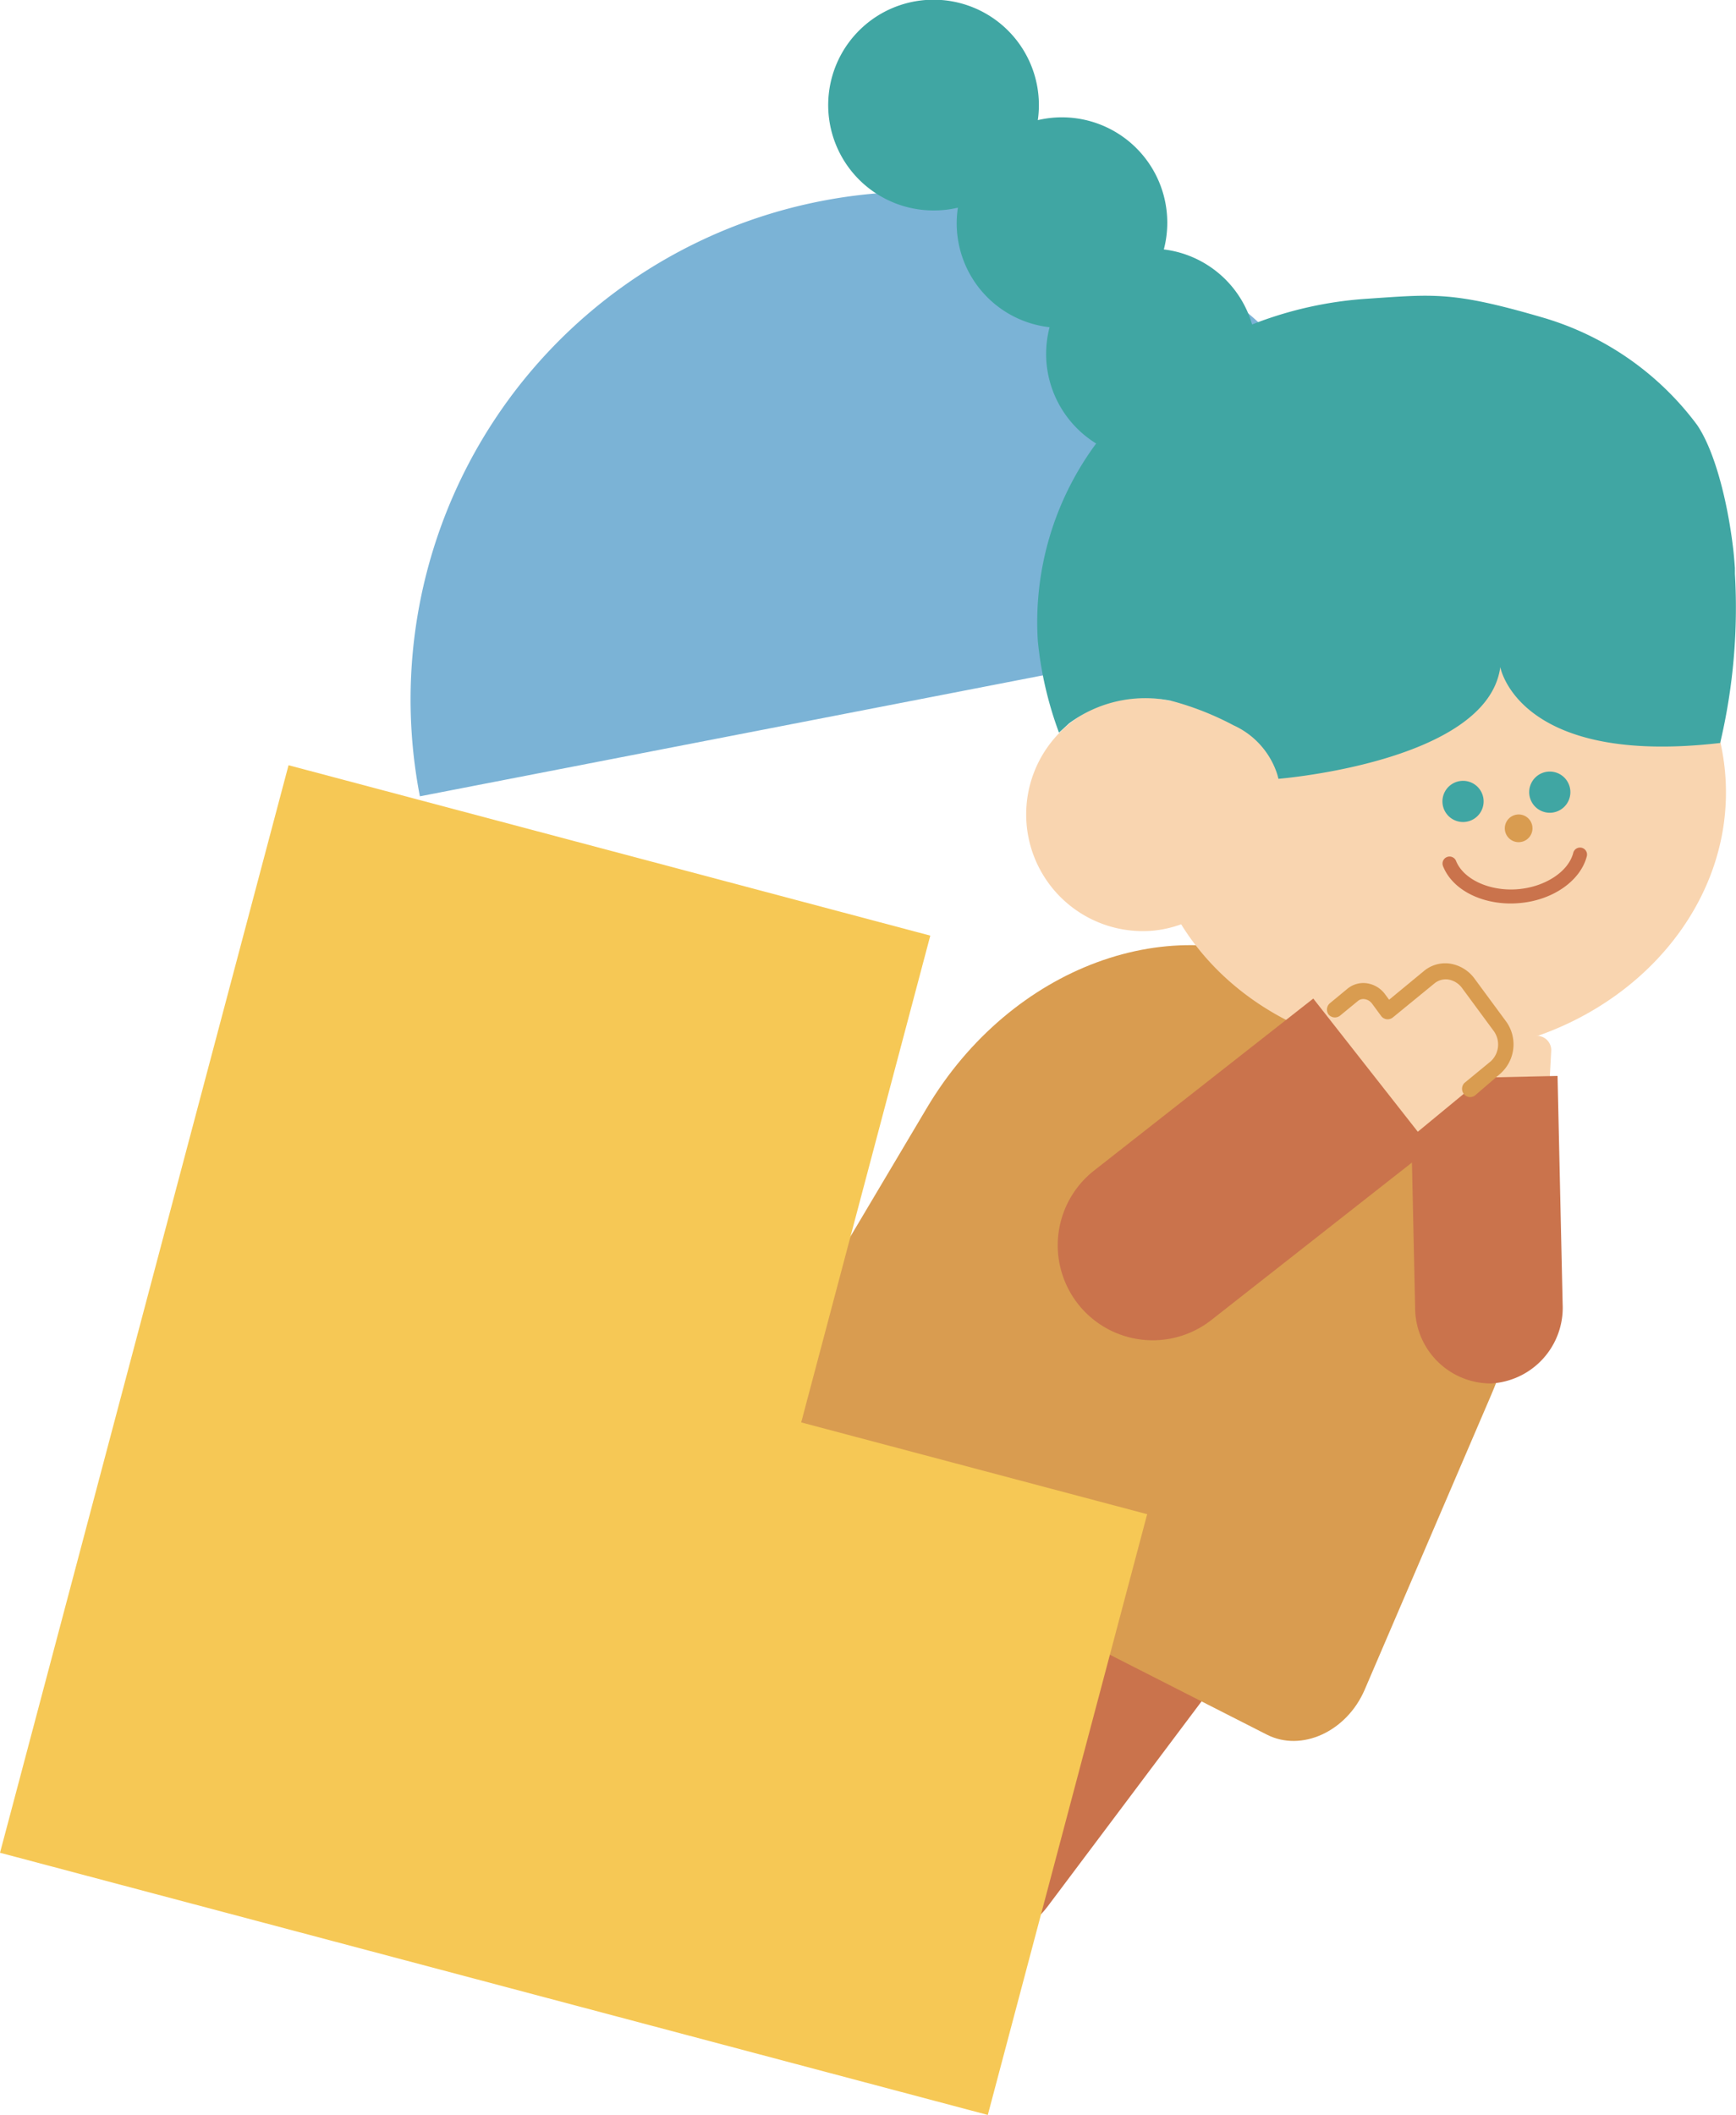 <svg xmlns="http://www.w3.org/2000/svg" viewBox="0 0 208.29 253.69"><defs><style>.cls-1{fill:#ca734c;}.cls-2{fill:#7bb3d6;}.cls-3{fill:#d99c50;}.cls-4{fill:#f9d5b0;}.cls-5{fill:#40a6a3;}.cls-6{fill:#f6c855;}</style></defs><title>6_side_00</title><g id="圖層_2" data-name="圖層 2"><g id="hand"><path class="cls-1" d="M91.92,160.88h59.58a0,0,0,0,1,0,0V222a0,0,0,0,1,0,0H91.92A12.52,12.52,0,0,1,79.4,209.49V173.4a12.52,12.52,0,0,1,12.52-12.52Z" transform="translate(-106.96 168.81) rotate(-53.1)"/><path class="cls-2" d="M98.57,24.11A60.91,60.91,0,0,0,50.38,95.52L170,72.3A60.91,60.91,0,0,0,98.57,24.11Z"/><polygon class="cls-1" points="154.34 196.57 97.66 224.06 107.28 172.48 154.34 196.57"/><path class="cls-3" d="M152,208.07,94.13,178.63c-4.18-2.13-5.37-8-2.57-12.67l19.65-33.07c10.07-16.94,29.47-24.12,44.52-16.46L166,121.65c15,7.66,20.68,27.57,12.91,45.69l-15.17,35.34C161.58,207.71,156.16,210.19,152,208.07Z"/><path class="cls-4" d="M169.49,65.2c-13.2,1.21-24.07,8.78-29,18.9a14,14,0,1,0-2.19,27.54,13.73,13.73,0,0,0,3.42-.77c6.34,10.29,19.22,16.71,33.42,15.41,19.13-1.76,33.38-16.86,31.83-33.73S188.62,63.44,169.49,65.2Z"/><path class="cls-5" d="M188.41,94.83a2.47,2.47,0,1,1-2.67-2.27A2.47,2.47,0,0,1,188.41,94.83Z"/><path class="cls-3" d="M183.77,98.79a1.66,1.66,0,1,1-2.1-1A1.65,1.65,0,0,1,183.77,98.79Z"/><path class="cls-5" d="M178,95.93a2.47,2.47,0,1,1-2.66-2.26A2.47,2.47,0,0,1,178,95.93Z"/><path class="cls-1" d="M179.86,108.29c-3.15-.38-5.77-2-6.72-4.39a.84.84,0,0,1,1.56-.63c.89,2.21,4,3.64,7.31,3.4s6.19-2.09,6.76-4.4a.84.84,0,0,1,1.63.4c-.75,3-4.15,5.38-8.27,5.67A11.4,11.4,0,0,1,179.86,108.29Z"/><path class="cls-2" d="M205.46,111.38l0,0,0,0Z"/><path class="cls-4" d="M175.44,116.46h5a2.6,2.6,0,0,1,2.71,2.68l-.28,5.11h1.46a1.72,1.72,0,0,1,1.79,1.78l-.49,9.06h-3.52l.14-2.45H171.7l.74-13.5A3,3,0,0,1,175.44,116.46Z"/><path class="cls-1" d="M169.19,129.45l.6,27.37a9.1,9.1,0,0,0,9.06,9.13h0a9.1,9.1,0,0,0,8.64-9.52l-.61-27.37Z"/><path class="cls-5" d="M208.16,68.82c0-.15,0-.31,0-.46a.76.76,0,0,1,0-.15s0,0,0-.06c-.06-.8-.12-1.6-.22-2.42-.71-5.92-2.28-11.77-4.32-14.76A35.45,35.45,0,0,0,185,38.06c-10.76-3.14-13-2.76-20.91-2.23a45.92,45.92,0,0,0-13.86,3.09,12.62,12.62,0,0,0-10.59-9,12.64,12.64,0,0,0-15.12-15.51,12.64,12.64,0,1,0-12.16,10.83,12.14,12.14,0,0,0,2.57-.33,12.54,12.54,0,0,0,11,14.34,12.91,12.91,0,0,0-.41,3.54,12.65,12.65,0,0,0,6,10.41,36,36,0,0,0-7,23.68,43.87,43.87,0,0,0,2.54,11l1.21-1.11a15.33,15.33,0,0,1,12.32-2.69A35.17,35.17,0,0,1,148,87a9.73,9.73,0,0,1,5.15,5.59,7,7,0,0,1,.24.83s25.07-2,26.62-13.4c0,0,2.11,11.92,26.38,9.1A70.6,70.6,0,0,0,208.16,68.82Z"/><path class="cls-4" d="M179.94,123l-3.72-5a3.26,3.26,0,0,0-4.73-.75l-5,4.09-1.09-1.47a2.15,2.15,0,0,0-3.13-.49l-8.78,7.24,2.62,3.55,2.37-1.95,7.85,10.65,13.09-10.79A3.72,3.72,0,0,0,179.94,123Z"/><path class="cls-3" d="M176.33,131.6a1,1,0,0,1-.61-1.71l3.14-2.58a2.75,2.75,0,0,0,.31-3.71l-3.73-5.06a2.56,2.56,0,0,0-1.71-1.05,2.13,2.13,0,0,0-1.62.47l-5,4.09a1,1,0,0,1-.73.21,1,1,0,0,1-.66-.38l-1.08-1.47a1.34,1.34,0,0,0-.91-.56,1,1,0,0,0-.83.24l-2.13,1.75a1,1,0,0,1-1.35-.13,1,1,0,0,1,.13-1.36l2.12-1.75a3,3,0,0,1,2.29-.66,3.3,3.3,0,0,1,2.23,1.33l.48.65,4.17-3.44a4,4,0,0,1,3.08-.9,4.5,4.5,0,0,1,3,1.81l3.73,5.06a4.69,4.69,0,0,1-.64,6.34L177,131.38A1,1,0,0,1,176.33,131.6Z"/><path class="cls-1" d="M157.57,119.78l-26.3,20.63a11.4,11.4,0,0,0-1.93,16h0a11.4,11.4,0,0,0,16,1.93l26.3-20.64Z"/><polygon class="cls-6" points="96.13 170.62 111.62 112.23 34.62 91.79 19.12 150.18 0.94 218.71 0 222.24 118.52 253.69 137.64 181.63 96.13 170.62"/></g></g></svg>